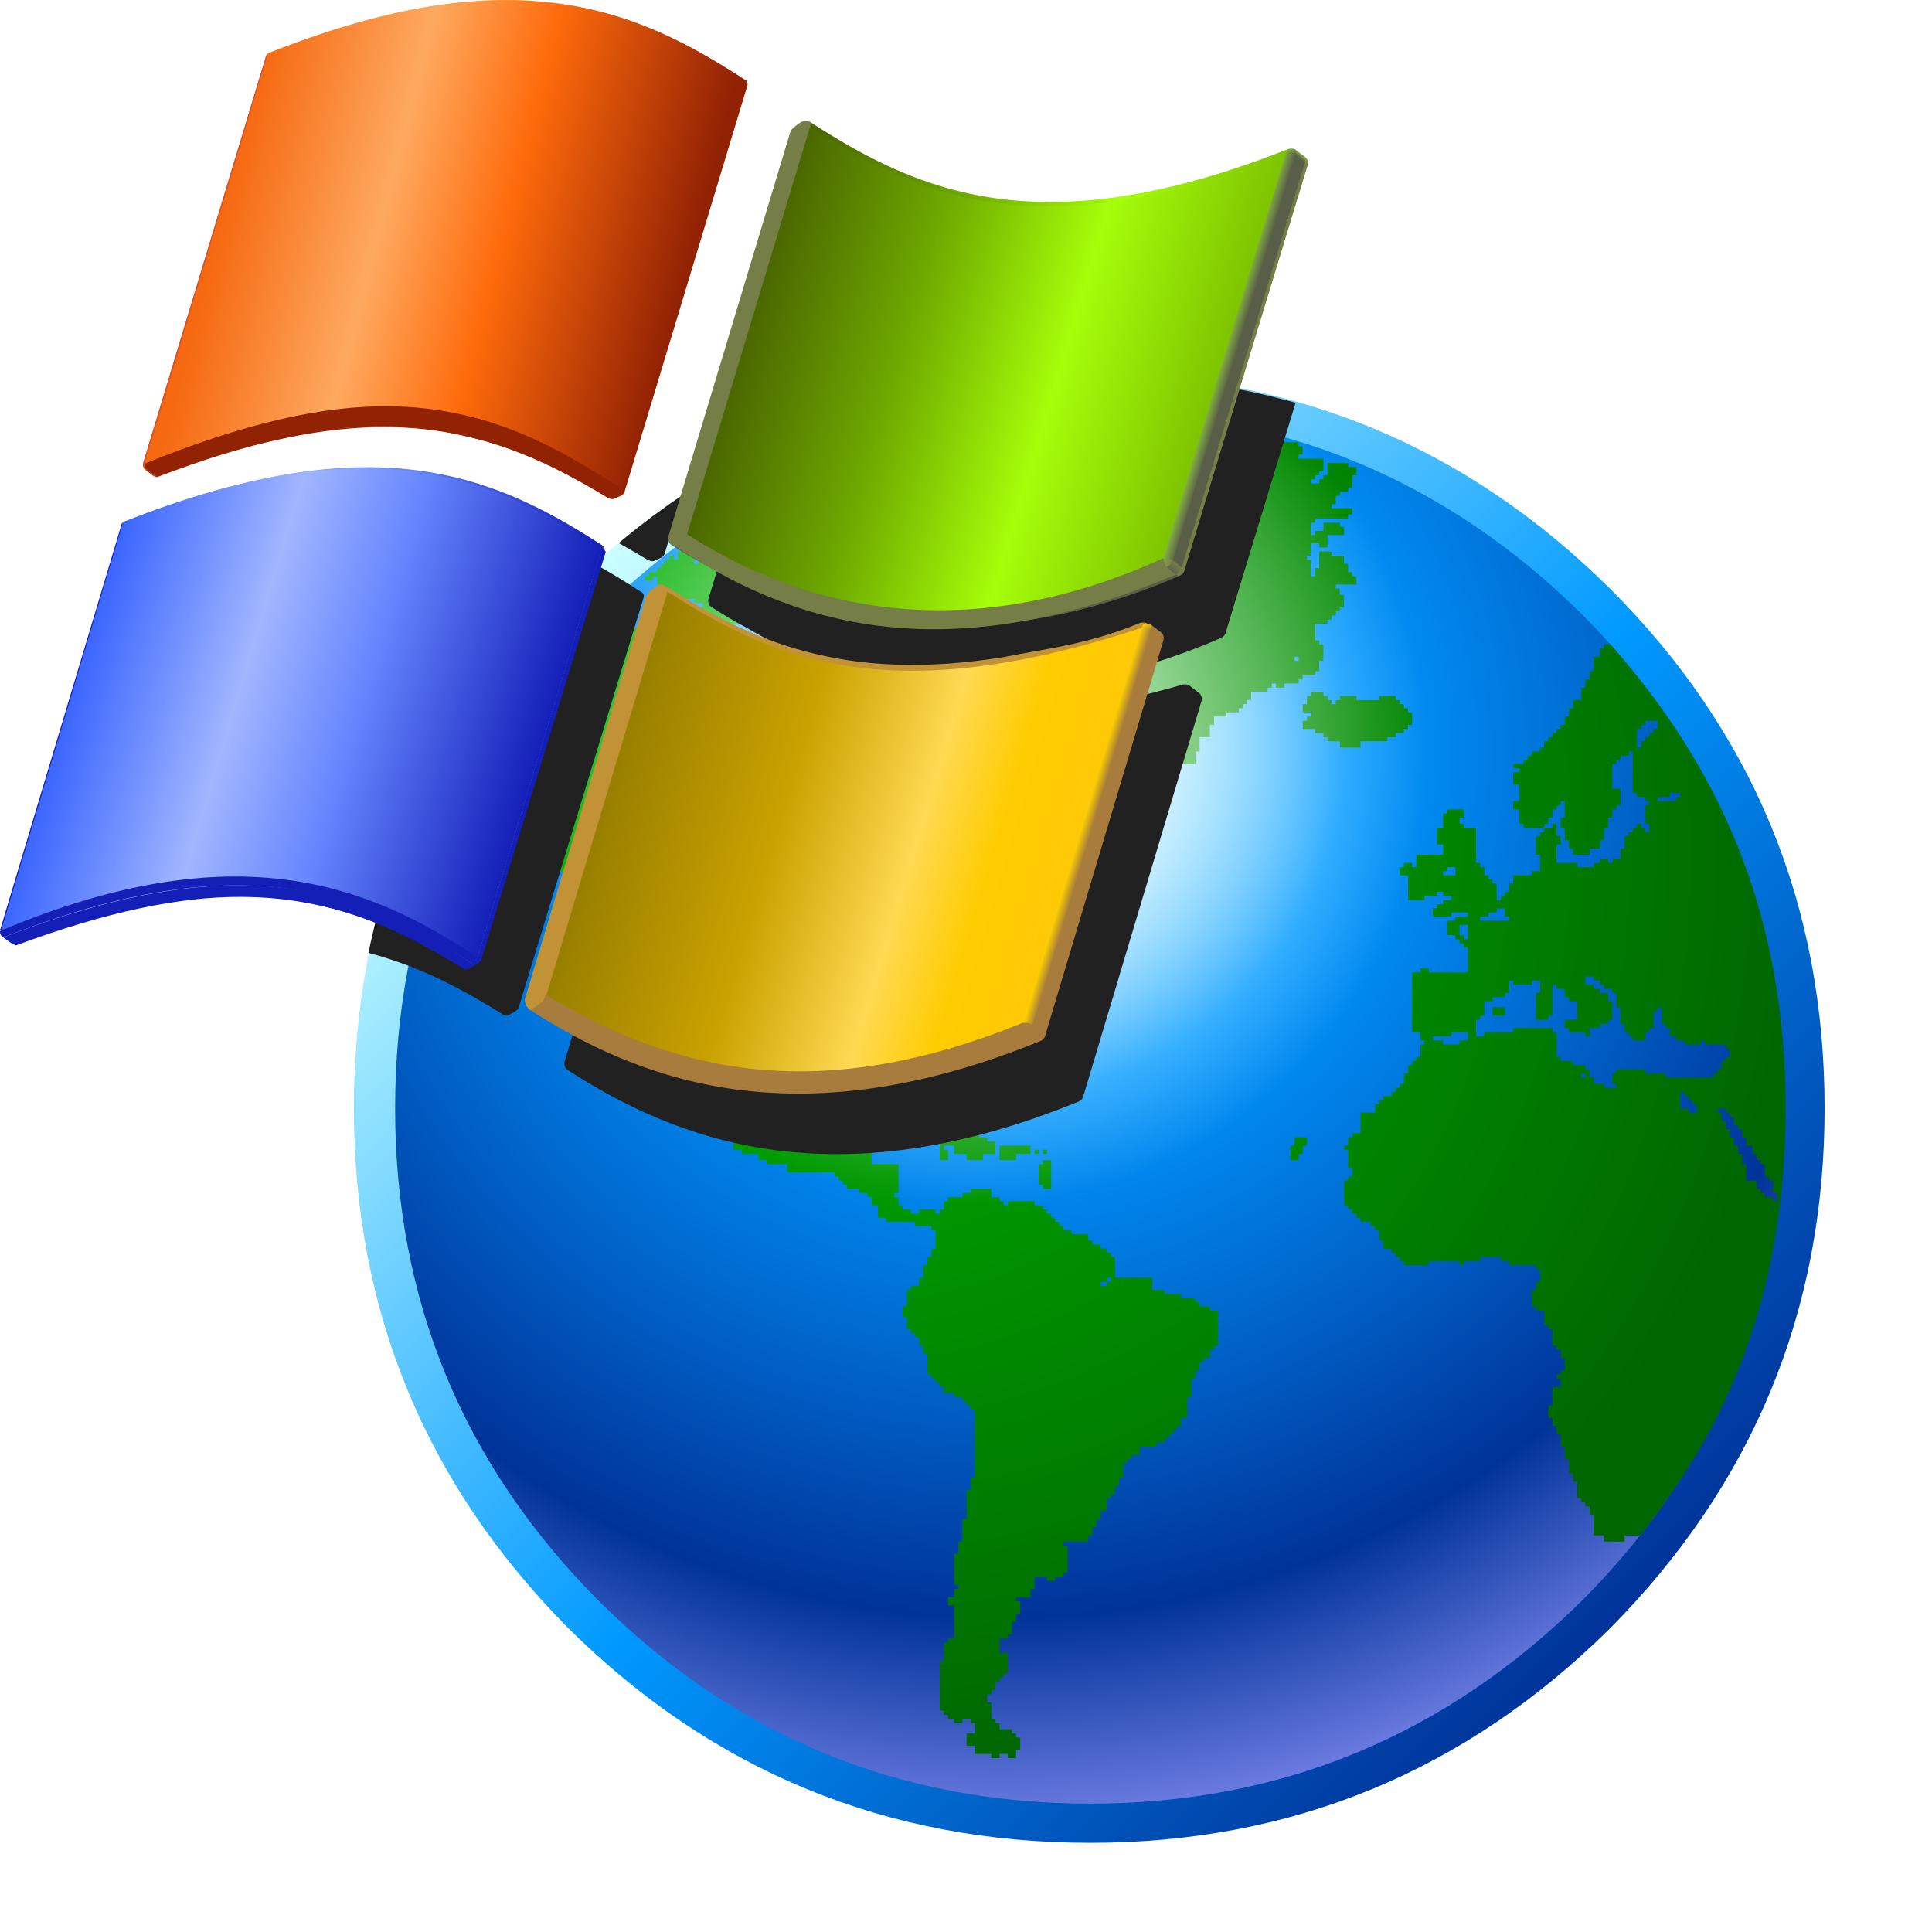 <?xml version="1.0" encoding="UTF-8"?>
<svg width="48" height="48" version="1.1" viewBox="0 0 48 48" xml:space="preserve" xmlns="http://www.w3.org/2000/svg" xmlns:cc="http://creativecommons.org/ns#" xmlns:dc="http://purl.org/dc/elements/1.1/" xmlns:rdf="http://www.w3.org/1999/02/22-rdf-syntax-ns#" xmlns:xlink="http://www.w3.org/1999/xlink"><defs><filter id="filter16938" x="-.069" y="-.082" width="1.138" height="1.165" color-interpolation-filters="sRGB"><feGaussianBlur stdDeviation="4.962"/></filter><clipPath id="clipPath7"><path d="m157.85 52.355c-26.884 0-49.863 9.445-68.936 28.336-18.891 18.891-28.336 41.781-28.336 68.665 0 26.702 9.445 49.592 28.336 68.665 19.073 18.891 42.052 28.336 68.936 28.336 26.702 0 49.582-9.445 68.655-28.336 18.891-19.073 28.347-41.963 28.347-68.665 0-26.884-9.455-49.774-28.347-68.665-19.073-18.891-41.953-28.336-68.655-28.336z" fill="url(#linearGradient7)" fill-rule="evenodd"/></clipPath><linearGradient id="linearGradient7" x1="-819.2" x2="819.2" gradientTransform="matrix(-.084 -.084 -.084 .084 157.84 149.36)" gradientUnits="userSpaceOnUse"><stop stop-color="#039" offset="0"/><stop stop-color="#09f" offset=".471"/><stop stop-color="#cff" offset="1"/></linearGradient><linearGradient id="linearGradient4962-0" x1="159.87" x2="100.46" y1="57.84" y2="40.804" gradientTransform="matrix(1 0 0 .958 13.927 .776)" gradientUnits="userSpaceOnUse"><stop stop-color="#7ec400" offset="0"/><stop stop-color="#a6fe0a" offset=".333"/><stop stop-color="#6eaa00" offset=".667"/><stop stop-color="#4b6700" offset="1"/></linearGradient><linearGradient id="linearGradient4970-2" x1="70.161" x2="10.682" y1="110.96" y2="93.901" gradientTransform="matrix(1 0 0 .958 13.927 .776)" gradientUnits="userSpaceOnUse"><stop stop-color="#141fb8" offset="0"/><stop stop-color="#6585fe" offset=".4"/><stop stop-color="#a1b6ff" offset=".658"/><stop stop-color="#3b66ff" offset="1"/></linearGradient><linearGradient id="linearGradient18448-9" x1="102.03" x2="165.13" y1="85.904" y2="85.904" gradientUnits="userSpaceOnUse" xlink:href="#linearGradient11674"/><linearGradient id="gradient0-1-63" x1="-819.2" x2="819.2" gradientTransform="matrix(-.085 -.085 -.085 .085 184.24 133.99)" gradientUnits="userSpaceOnUse"><stop stop-color="#039" offset="0"/><stop stop-color="#09f" offset=".471"/><stop stop-color="#cff" offset="1"/></linearGradient><radialGradient id="gradient1-6-28" cx="0" cy="0" r="819.2" gradientTransform="matrix(.188 0 0 .188 172.4 86.046)" gradientUnits="userSpaceOnUse"><stop stop-color="#fff" offset="0"/><stop stop-color="#cff" offset=".078"/><stop stop-color="#09f" offset=".298"/><stop stop-color="#06c" offset=".537"/><stop stop-color="#039" offset=".753"/><stop stop-color="#99f" offset="1"/></radialGradient><radialGradient id="gradient2-62-2" cx="-1495.2" cy="5091.2" r="819.2" gradientTransform="matrix(.155 .119 -.105 .137 903.68 -434.13)" gradientUnits="userSpaceOnUse"><stop stop-color="#00bf00" offset="0"/><stop stop-color="#060" offset=".929"/></radialGradient><radialGradient id="radialGradient1624" cx="-154.38" cy="-18.647" r="75.181" fx="-154.72" gradientTransform="matrix(.811 0 0 .808 293.75 101.34)" gradientUnits="userSpaceOnUse"><stop stop-color="#fff" offset="0"/><stop stop-color="#fff" stop-opacity="0" offset="1"/></radialGradient><clipPath id="XMLID_56_-9-6"><path d="m35.432 7.781-0.182-0.052c0.07-0.238 0.234-0.323 0.298-0.35l0.027-8e-3c1e-3 1e-3 -0.06 0.126-0.143 0.41z"/></clipPath><clipPath id="XMLID_70_-70-7"><path d="m88.131 83.682c14.313 9.633 29.822 16.309 62.76 4.969l-15.703 54.578c-28.98 12.742-48.541 5.09-63.201-3.77z"/></clipPath><linearGradient id="linearGradient7243" x1=".187" x2="63.144" y1="129.19" y2="129.19" gradientTransform="matrix(.266 0 0 .254 42.454 -129.01)" gradientUnits="userSpaceOnUse" xlink:href="#XMLID_52_-7"/><linearGradient id="linearGradient18472" x1="93.274" x2="30.159" y1="72.666" y2="75.396" gradientTransform="matrix(.266 0 0 .266 -3.698 4.073)" gradientUnits="userSpaceOnUse" xlink:href="#linearGradient4970-2"/><linearGradient id="linearGradient3574" x1="70.161" x2="10.682" y1="110.96" y2="93.901" gradientTransform="matrix(.266 0 0 .254 0 4.279)" gradientUnits="userSpaceOnUse" xlink:href="#linearGradient4970-2"/><linearGradient id="linearGradient3046-4" x1="16.247" x2="16.247" y1="74.212" y2="74.621" gradientTransform="matrix(.266 0 0 .254 0 4.279)" gradientUnits="userSpaceOnUse"><stop stop-color="#76a5d8" offset="0"/><stop stop-color="#2e499e" offset="1"/></linearGradient><linearGradient id="linearGradient17" x1="159.87" x2="100.46" y1="57.84" y2="40.804" gradientTransform="matrix(1.34,0,0,1.284,22.492,26.082)" gradientUnits="userSpaceOnUse" xlink:href="#linearGradient4962-0"/><linearGradient id="linearGradient18" x1="182.9" x2="122.36" y1="26.357" y2="17.877" gradientTransform="matrix(1.34,0,0,1.34,3.827,25.042)" gradientUnits="userSpaceOnUse" xlink:href="#linearGradient4962-0"/><linearGradient id="linearGradient19" x1="170.77" x2="171.41" y1="20.577" y2="21.652" gradientTransform="matrix(1.34,0,0,1.284,22.492,26.082)" gradientUnits="userSpaceOnUse"><stop stop-color="#83b641" offset="0"/><stop stop-color="#595e48" offset="1"/></linearGradient><linearGradient id="linearGradient20" x1="172.43" x2="172.03" y1="21.409" y2="21.895" gradientTransform="matrix(1.34,0,0,1.284,22.492,26.082)" gradientUnits="userSpaceOnUse"><stop stop-color="#8aa742" offset="0"/><stop stop-color="#595e48" offset="1"/></linearGradient><linearGradient id="linearGradient21" x1="173.04" x2="173.04" y1="21.805" y2="22.834" gradientTransform="matrix(1.34,0,0,1.284,22.492,26.082)" gradientUnits="userSpaceOnUse"><stop stop-color="#8aa742" offset="0"/><stop stop-color="#767e47" offset="1"/></linearGradient><linearGradient id="linearGradient22" x1="155.32" x2="153.91" y1="77.938" y2="77.839" gradientTransform="matrix(1.34,0,0,1.284,22.492,26.082)" gradientUnits="userSpaceOnUse"><stop stop-color="#767e47" offset="0"/><stop stop-color="#8aa742" offset="1"/></linearGradient><linearGradient id="linearGradient23" x1="155.98" x2="155.07" y1="78.063" y2="79.075" gradientTransform="matrix(1.34,0,0,1.284,22.492,26.082)" gradientUnits="userSpaceOnUse"><stop stop-color="#767e47" offset="0"/><stop stop-color="#595e48" offset="1"/></linearGradient><linearGradient id="linearGradient24" x1="163.59" x2="162.09" y1="49.529" y2="49.1" gradientTransform="matrix(1.34,0,0,1.284,22.492,26.082)" gradientUnits="userSpaceOnUse"><stop stop-color="#595e48" offset="0"/><stop stop-color="#83b641" offset="1"/></linearGradient><linearGradient id="linearGradient25" x1="104.45" x2="44.978" y1="38.419" y2="23.168" gradientTransform="matrix(1.34,0,0,1.34,3.827,25.042)" gradientUnits="userSpaceOnUse"><stop stop-color="#922204" offset="0"/><stop stop-color="#fe6a0b" offset=".4"/><stop stop-color="#fea960" offset=".665"/><stop stop-color="#f66911" offset="1"/></linearGradient><linearGradient id="linearGradient26" x1="140.97" x2="81.423" y1="123.62" y2="106.55" gradientUnits="userSpaceOnUse"><stop stop-color="#ffc907" offset="0"/><stop stop-color="#fecc00" offset=".167"/><stop stop-color="#ffd952" offset=".333"/><stop stop-color="#caa200" offset=".625"/><stop stop-color="#987f00" offset="1"/></linearGradient><linearGradient id="linearGradient27" x1="151.23" x2="151.88" y1="88.142" y2="89.226" gradientTransform="matrix(1 0 0 .958 13.927 .776)" gradientUnits="userSpaceOnUse"><stop stop-color="#ffcd02" offset=".006"/><stop stop-color="#a87c3c" offset="1"/></linearGradient><linearGradient id="linearGradient28" x1="144.3" x2="142.9" y1="116.28" y2="115.88" gradientTransform="matrix(1 0 0 .958 13.927 .776)" gradientUnits="userSpaceOnUse"><stop stop-color="#a87c3c" offset="0"/><stop stop-color="#ffd200" offset="1"/></linearGradient></defs><g transform="translate(-12.568)"><g transform="matrix(.186 0 0 .186 5.386 2.618)" fill-rule="evenodd"><path d="m85.882 133.99q0 40.502 28.655 69.433 28.93 28.655 69.708 28.655 40.503 0 69.433-28.655 28.655-28.93 28.655-69.433 0-40.778-28.655-69.433-28.93-28.655-69.433-28.655-40.778 0-69.708 28.655-28.655 28.655-28.655 69.433" fill="url(#gradient0-1-63)"/><path d="m91.392 133.99q0 38.298 27.002 65.575 27.277 27.277 65.851 27.277 38.298 0 65.851-27.277 27.002-27.277 27.002-65.575 0-38.574-27.002-65.851-27.553-27.277-65.851-27.277-38.574 0-65.851 27.277-27.002 27.277-27.002 65.851" fill="url(#gradient1-6-28)"/><path d="m173.78 41.965v0.547h-0.547v0.547h-2.208v0.556h-2.208v0.821h-0.547v2.208h1.104v0.547h4.954v0.556h-2.755v1.104h-0.547v-0.556h-2.208v1.104h0.556v1.651h-0.556v1.104h-1.095v0.547h-0.556v0.556h-0.547v0.547h-0.556v1.377h-0.821v0.556h-0.556v1.095h0.556v0.556h1.377v0.547h2.199v0.556h2.208v-0.556h1.104v-1.651h0.547v-0.547h1.104v-0.556h0.547v-0.547h0.556v-0.83h0.547v-1.104h0.83v-0.547h2.199v-0.547h0.556v1.095h-0.556v1.104h1.66v1.377h0.547v0.556h-0.547v0.547h-2.208v0.547h-0.547v0.556h-3.038v0.547h-0.547v0.556h-0.547v0.547h0.547v0.556h1.104v0.547h1.377v0.547h0.547v0.556h-2.481v1.651h0.556v1.104h3.576v1.377h1.104v-0.83h1.651v-0.547h4.415v0.547h0.821v0.83h0.556v1.651h0.547v0.547h0.547v4.415h-0.547v0.547h-0.547v0.547h2.199v0.556h-0.547v0.547h0.547v0.556h1.66v0.821h0.547v0.556h-0.547v0.547h-1.104v1.104h-0.556v0.547h-0.547v0.556h0.547v2.199h0.556v1.104h0.547v1.104h0.556v1.104h0.547v0.547h0.547v1.377h0.556v0.556h0.547v0.547h2.755v0.547h2.481v-1.651h0.547v-1.925h1.377v-1.651h0.556v-1.104h1.651v-0.556h1.651v-0.547h0.556v-0.556h0.547v-0.547h0.547v-1.104h2.208v-0.547h0.547v-0.556h0.556v0.556h1.104v-0.556h1.925v-0.547h0.547v-0.547h1.66v-0.556h0.547v-1.377h0.556v-2.199h-0.556v-0.556h-0.547v-2.199h1.651v-0.556h0.547v-0.547h0.556v-0.556h0.547v-0.547h0.556v-1.651h-0.556v-0.83h-0.547v-0.547h2.755v-1.104h-0.556v-0.547h-0.547v-1.104h-0.547v-1.104h-1.66v-0.547h-1.651v2.199h-0.547v1.104h-0.556v-2.208h-0.547v-0.547h0.547v-1.651h1.104v0.547h1.104v-1.651h2.208v-1.104h-0.556v-0.547h-2.199v1.095h-1.104v0.556h-0.556v-1.651h0.556v-0.556h4.406v-0.547h0.547v-0.83h-2.755v-0.547h0.556v-1.104h0.547v-0.547h1.104v-0.556h0.547v-1.651h0.556v-1.104h-1.104v-0.547h-2.755v1.651h-0.547v0.547h-0.556v0.556h-1.104v-0.556h0.556v-0.547h0.547v-0.547h0.556v-1.66h-3.312v-0.547h0.547v-1.104h-0.547v-0.547h-2.481v-0.556h-2.199v-0.821h-2.208v-0.556h-6.34v0.556h-1.095v0.821h-1.934v0.556h-0.547v0.547h-1.651v0.556h-0.556v0.547h-2.755v0.547h-2.755v0.556h-3.029v0.547h-1.651v-0.547h1.095v-0.556h1.104v-0.547h-0.547v-0.547h-0.556v-2.481h-0.547v-0.556h-0.547v-0.547h-0.556v-0.547h-3.859v0.547h-1.651v-0.547zm-12.954 2.472v1.104h-0.547v1.651h-0.547v-0.547h-1.104v-1.104h-2.208v0.556h-1.925v0.547h1.377v0.547h0.547v0.556h1.104v0.547h1.651v-0.547h0.556v1.104h0.547v0.547h-0.547v0.547h1.095v1.104h-0.547v0.556h0.547v1.651h3.859v-1.104h0.556v-0.547h0.821v-1.104h0.556v-1.651h-1.377v-2.208h-0.556v-0.547h-0.547v-0.556h-1.651v-1.104zm-7.982 2.208v0.547h0.547v-0.547zm-3.859 1.651v0.556h-1.651v0.547h-1.104v1.104h2.199v2.199h1.66v0.556h0.547v-0.556h0.547v0.556h0.556v4.68h-1.104v1.104h-0.547v0.556h-0.556v1.095h0.556v3.859h1.651v-1.651h0.547v-0.547h1.104v-0.556h0.547v-0.547h0.556v-1.651h0.547v-0.556h4.133v-0.547h1.104v0.547h1.651v2.208h5.793v-1.651h-0.556v-1.104h-3.585v-3.859h-1.095v-0.83h-2.208v-0.547h-2.208v0.547h-2.199v-0.547h-0.83v-0.556h-1.104v-1.095h-0.547v-1.104h-2.208v-0.556h-0.547v-0.547h-1.104v-1.104zm-5.236 2.208v0.547h-1.104v0.556h-1.104v0.547h-1.104v0.547h0.556v0.556h1.104v0.547h0.547v1.377h0.556v0.556h1.925v0.547h3.302v-0.547h1.104v-2.481h-3.859v1.377h-0.547v-3.029h0.547v-1.104zm-7.161 4.133v0.547h-1.104v0.556h-0.556v0.547h-1.377v0.547h-0.547v0.556h-1.104v0.547h1.104v1.104h3.029v-0.547h2.208v-0.556h1.104v-1.104h0.547v-1.095h-0.547v-0.556h-1.66v-0.547zm5.51 2.755v0.547h-0.556v2.208h-1.651v1.651h0.547v0.556h0.556v0.547h0.547v1.104h1.104v0.547h3.029v-0.547h0.556v1.377h-0.556v0.547h-0.547v1.104h-1.377v1.104h-1.104v-1.651h-1.651v-0.556h-1.651v-1.377h-0.556v-3.302h-0.547v-0.556h-1.651v0.556h-0.556v-0.556h-2.481v-0.547h-1.651v1.104h-0.547v-1.651h-1.104v-0.556h-0.547v0.556h-0.556v1.095h-0.547v-0.547h-0.556v0.547h-0.547v0.556h-0.547v0.547h-0.556v0.556h-1.104v0.547h-0.547v0.547h1.104v-0.547h0.547v1.104h0.556v1.925h1.095v0.556h2.208v-0.556h1.104v0.556h1.104v0.547h-4.415v1.651h0.556v0.556h1.651v0.547h0.547v0.547h2.755v-0.547h3.038v-0.547h1.651v0.547h2.755v-0.547h0.547v-1.104h0.556v1.651h1.104v0.547h1.095v-0.547h1.377v0.547h0.556v1.104h0.547v0.556h0.556v1.095h-0.556v0.556h-1.651v-0.556h0.547v-1.095h-3.576v1.651h-2.208v0.547h-0.547v-0.547h-0.556v-0.556h-0.547v-0.547h-1.651v-1.104h-0.556v-0.547h-0.547v0.547h-2.481v0.556h-0.547v1.651h0.547v0.547h-0.547v0.556h-0.556v-1.104h-0.547v-0.556h-1.104v0.556h-2.755v-0.556h0.547v-1.651h-0.547v-0.547h-0.547v-0.556h-1.104v1.104h-0.556v-0.547h-0.547v-0.556h-0.83v-0.547h-1.095v-0.547h-1.104v-0.556l-3.85-0.009c-0.873 0.813-4.043 4.057-8.53 9.925-3.074 4.021-5.861 8.429-7.079 11.002l0.721 0.028v1.095h0.547v0.556h0.556v0.547h2.481v0.556h1.651v0.547h0.547v0.547h0.556v1.104h1.095v1.934h0.556v0.547h1.104v0.547h-0.556v1.66h0.556v1.925h0.547v0.547h0.547v0.556h0.556v1.104h0.821v0.547h1.104v0.547h0.556v0.556h1.104v0.547h0.547v0.556h0.547v4.133h-0.547v2.755h-0.547v5.51h0.547v1.104h0.547v1.377h0.556v0.547h0.547v1.104h1.104v1.104h0.547v0.547h0.556v0.547h1.651v0.556h0.547v1.651h0.83v0.547h0.547v1.104h0.556v0.556h0.547v1.377h0.556v1.104h1.095v0.547h0.556v0.547h0.547v1.104h0.556v0.556h0.547v1.095h1.104v0.556h1.651v-1.104h-0.547v-0.547h-0.556v-1.104h-0.547v-0.556h-0.556v-1.095h1.104v1.095h0.556v0.556h1.095v1.104h1.377v0.547h0.556v0.547h0.547v2.208h0.556v1.651h1.095v0.556h2.208v0.821h1.104v0.556h2.755v1.095h6.34v0.556h0.547v0.547h0.547v0.556h0.556v0.547h1.651v0.547h1.104v0.556h0.547v1.104h0.83v1.651h1.104v0.547h3.85v0.556h2.208v0.547h0.547v2.481h-0.547v1.104h-0.547v1.095h-0.556v1.66h-0.547v1.104h-1.104v0.547h-0.547v2.208h-0.556v1.377h0.556v1.651h0.547v0.547h0.547v0.556h0.556v1.095h0.547v1.104h0.556v2.755h0.547v0.556h0.547v0.547h0.556v0.547h0.547v0.83h1.377v0.547h1.104v0.556h0.556v0.547h0.547v0.556h0.547v9.086h-0.547v1.66h-0.547v3.85h-0.556v3.038h-0.547v1.651h-0.556v4.133h0.556v0.547h-0.556v1.104h-0.821v1.104h0.821v4.406h-0.821v0.556h-0.556v2.472h-0.547v6.614h0.547v0.556h0.556v0.547h0.821v0.547h1.104v-0.547h1.104v0.547h0.547v1.377h-1.095v1.66h1.095v1.095h2.208v0.556h1.104v-0.556h1.104v0.556h1.095v-1.104h0.556v-1.651h-0.556v-0.556h-0.547v-0.547h-1.651v-0.83h-0.556v-0.547h-0.547v-2.208h-0.547v-1.095h0.547v-0.556h0.547v-1.104h0.556v-0.547h0.547v-0.547h0.556v-2.755h-1.104v-1.934h1.104v-0.547h0.547v-1.66h0.547v-1.095h0.556v-1.66h-0.556v-0.547h1.934v-1.104h0.547v-1.651h1.651v0.547h1.104v-0.547h1.104v-0.547h0.547v-3.585h-0.547v-0.547h3.302v-0.83h0.556v-1.104h0.547v-1.104h0.556v-1.095h0.821v-1.66h0.556v-0.547h0.547v-1.104h0.547v-1.104h0.556v-1.925h0.547v-0.547h0.556v-0.556h1.104v-1.104h2.199v-0.547h1.104v-0.556h0.547v-0.547h0.556v-0.547h0.547v-0.556h0.556v-1.104h0.821v-2.755h0.556v-2.472h0.547v-1.104h0.547v-1.104h0.556v-0.547h0.821v-1.104h0.556v-0.556h0.547v-4.68h-1.104v-0.547h-1.377v-0.556h-0.547v-0.547h-1.925v-0.556h-2.208v-0.547h-1.651v-1.651h-4.963v-2.755h-0.547v-0.556h-0.556v-0.547h-0.821v-0.556h-1.104v-0.547h-0.556v-0.83h-2.199v-0.547h-1.104v-0.547h-0.547v-0.556h-0.556v-0.547h-0.547v-0.556h-0.556v-0.547h-0.547v-0.547h-1.104v-0.556h-3.576v0.556h-0.556v-0.556h-0.547v-0.547h-1.104v-1.104h-2.755v0.547h-1.104v0.556h-1.925v0.547h-0.556v1.104h-0.547v0.547h-0.556v-0.547h-2.199v0.547h-1.104v-0.547h-1.104v-0.547h-0.547v-1.104h-0.556v-0.556h0.556v-3.85h-3.585v-3.585h0.83v-1.651h-3.029v0.547h-1.66v1.104h-0.547v0.547h-1.104v0.556h-1.651v-0.556h-1.651v-0.547h-0.556v-1.651h-0.547v-1.104h-0.83v-1.651h-0.547v-2.208h0.547v-0.547h0.83v-0.83h1.104v-0.547h4.954v-0.556h5.237v0.556h0.556v1.925h0.547v1.104h0.547v0.547h0.556v0.556h0.547v0.547h1.651v-0.547h0.556v-1.651h-0.556v-1.104h-0.547v-1.377h-0.547v-2.208h0.547v-1.104h1.104v-0.547h0.547v-0.556h0.556v-1.095h1.095v-0.556h0.556v-0.547h0.547v-1.104h-0.547v-0.547h1.104v-1.377h1.377v-3.312h3.859v-0.547h0.547v-0.556h-0.547v-0.547h-0.556v-0.547h0.556v-0.556h0.547v-0.547h1.104v0.547h2.199v-0.547h1.104v-0.556h1.377v-1.095h-0.547v-0.556h-0.83v-0.547h-1.104v-0.83h-0.547v-1.651h0.547v-2.208h-1.651v0.556h-0.547v-0.556h0.547v-0.547h4.133v-0.556h1.651v0.556h1.104v-0.556h0.556v-0.547h0.547v-0.547h0.547v-0.556h1.104v-0.547h0.556v-2.208h-0.556v-1.377h-0.547v-0.547h-0.556v-0.556h-2.199v-0.547h-0.556v-1.925h-0.547v-0.556h-0.547v-1.104h-0.556v-1.651h-0.547v-1.104h-0.83v-1.095h-0.547v-1.104h-1.104v0.547h-0.547v1.651h-1.104v0.556h-1.651v-0.556h-0.556v-3.85h-1.104v-0.556h-0.547v-0.547h-0.547v-0.83h-3.585v-0.547h-0.556v-0.556h1.66v-2.199h-1.104v0.547h-0.556v0.556h-1.095v-0.556h-0.556v-0.547h-0.547v-1.104h-1.104v-0.556h-0.547v-0.547h-1.104v-1.104h-0.556v0.556h-0.547v0.547h-1.104v1.104h-0.547v1.651h1.104v1.104h1.651v-0.547h0.547v-0.556h1.104v0.556h1.104v3.029h-0.556v2.199h0.556v1.66h-0.556v3.302h0.556v2.208h0.547v0.821h-0.547v0.556h-0.556v0.547h-0.547v0.547h-0.547v4.133h0.547v1.104h-0.547v0.556h-0.556v-0.556h-0.547v-1.104h-0.556v-0.547h-0.547v-1.925h-0.547v-1.66h-0.556v-0.547h-5.237v-0.547h-0.547v-0.556h-0.547v-1.925h-0.556v-1.104h-1.104v-0.547h-0.547v-1.104h-0.547v0.547h-0.556v-0.547h-0.547v-0.556h-0.556v-1.095h0.556v-1.66h0.547v-0.547h0.556v-0.547h0.547v-0.556h0.547v-1.377h1.104v-0.547h2.755v-2.755h0.556v-1.104h0.547v-0.556h0.547v-1.651h-1.095v-0.547h1.651v0.547h1.377v-0.547h2.199v-1.104h0.556v-0.547h0.547v-3.038h-1.104v-0.547h0.556v-0.547h0.547v-1.66h-1.104v-1.651h-3.029v1.651h0.83v0.556h-0.83v0.547h-0.547v1.651h-0.556v-0.547h-0.547v-2.208h-1.104v0.556h-0.547v-0.556h-1.651v-2.755h-0.556v-2.199h-0.547v-2.481h-2.755v-4.963h-0.556v-0.547zm16.53 25.899v1.104h2.199v-1.104zm2.199-20.389v1.651h-0.547v1.934h-0.547v1.095h0.547v0.556h0.547v1.104h0.556v1.651h1.104v0.547h1.095v2.208h1.104v0.547h0.556v-0.547h0.821v-2.208h1.104v0.556h1.651v0.547h0.556v0.547h0.547v0.556h0.556v3.029h-0.556v1.651h-0.547v0.556h-0.556v-0.556h-1.095v1.104h-0.556v1.104h0.556v0.547h2.755v0.556h1.095v1.104h0.556v0.547h1.104v0.547h0.547v0.556h1.651v-1.104h0.83v0.547h1.104v-2.199h-0.556v-1.104h-0.547v-0.556h0.547v-0.547h1.651v-0.547h1.104v-1.104h-0.547v-1.651h-1.651v-1.377h-0.556v-0.556h-1.377v-0.547h-1.104v-0.556h1.104v-2.755h-1.104v-1.095h-0.547v-0.556h-1.104v-1.104h-1.651v-1.095h-0.547v-0.556h-3.312v-0.547h-1.104v-0.83h0.556v-0.547h-0.556v-1.104zm92.879 9.086-0.848 0.009v0.547h-0.547v1.104h-0.83v1.925h-0.547v1.104h-0.556v1.104h-0.547v1.651h-1.104v1.104h-0.547v1.104h-0.556v1.104h-0.547v0.547h-0.556v0.547h-0.547v0.556h-0.547v0.547h-0.556v0.83h-0.547v0.547h-1.104v0.556h-0.547v0.547h-0.556v0.547h-1.377v0.556h0.83v0.547h-0.83v1.651h0.83v2.208h-0.83v1.104h0.83v1.925h0.547v0.556h2.755v-0.556h0.556v-0.821h0.547v-1.104h0.547v-0.556h0.556v-0.547h0.547v2.208h-0.547v1.377h0.547v1.651h0.556v1.104h0.547v0.821h2.208v-0.821h1.377v-1.104h0.547v-1.651h0.547v-1.377h0.556v-1.104h0.547v-0.556h0.556v-2.199h-1.104v-3.312h0.547v-0.547h0.556v-0.547h1.095v-0.556h0.556v5.51h0.547v0.556h1.104v0.547h0.547v0.547h-0.547v2.481h0.547v1.104h-0.547v-0.547h-0.547v-0.556h-0.556v0.556h-0.547v0.547h-0.556v0.547h-0.547v1.66h-0.547v1.377h-1.104v0.547h-0.556v-0.547h-1.095v0.547h-0.83v0.547h-2.208v-0.547h-2.755v-2.481h0.556v-1.104h-0.556v-1.651h-0.547v0.556h-1.104v0.547h-0.547v0.547h-0.556v2.481h0.556v2.208h-1.104v0.547h-2.481v1.104h-0.547v1.104h-0.556v0.547h-0.547v0.556h-0.556v-2.208h-0.547v-0.547h-0.547v-0.556h-0.556v-1.104h-0.547v-0.547h-0.556v-4.68h-1.651v-0.556h-0.547v-0.821h0.547v-1.104h-2.199v0.547h-0.556v1.934h-0.821v2.199h0.821v1.377h-3.576v1.651h-0.556v-0.547h-1.104v0.547h-0.547v1.104h1.104v3.312h2.199v-0.556h1.66v-0.547h0.821v0.547h1.104v0.556h-1.104v0.547h-0.821v0.556h-0.556v1.095h2.481v-0.547h2.208v0.547h-1.66v0.556h-1.095v1.925h1.095v0.556h0.556v0.547h0.547v0.547h0.556v3.312h-5.236v-0.556h-1.104v0.556h-1.104v7.992h1.104v1.095h0.547v0.556h-0.547v1.651h-0.547v0.547h-0.556v0.556h-0.547v1.104h-0.556v1.377h-0.547v0.547h-0.547v0.556h-0.556v0.547h-1.104v0.547h-0.547v0.556h-0.547v1.104h-1.934v2.755h-1.104v0.547h-0.547v1.104h-0.547v0.547h0.547v2.481h0.547v1.104h-0.547v0.547h-0.547v3.312h0.547v0.547h0.547v0.547h0.556v0.556h0.547v0.547h1.377v0.556h0.556v0.547h0.547v1.377h0.547v1.104h1.104v0.547h0.556v0.556h0.547v0.547h0.547v0.547h3.312v-0.547h4.133v0.547h0.547v-0.547h2.208v-0.547h2.755v0.547h1.104v0.547h3.576v0.556h0.556v1.651h-0.556v1.104h-0.547v2.208h0.547v0.547h1.104v1.925h0.556v0.556h0.547v2.199h0.547v0.556h0.556v1.104h0.547v1.651h-0.547v0.547h-0.556v0.556h0.556v1.095h-1.104v2.481h-0.547v1.651h0.547v1.104h0.547v1.104h0.556v1.651h0.547v1.66h0.556v1.925h0.547v1.104h0.547v2.199h0.556v0.556h0.547v0.547h0.556v1.104h0.547v2.755h1.377v0.83h2.755v-0.83l2.107 0.018c5.989-8.075 19.395-24.803 19.395-57.181 0-32.379-14.029-51.047-23.409-61.87zm-89.567 0.009h0.547v1.095h-0.547zm47.393 1.651h0.547v0.547h-0.547zm-37.203 4.133h0.556v1.104h-0.556zm39.401 0.547v0.556h-0.547v1.095h-0.556v1.104h1.104v0.556h-0.547v0.547h-0.556v1.104h1.66v0.547h1.104v0.556h0.547v0.547h1.651v0.83h2.755v-0.83h3.585v-0.547h1.104v-0.556h1.095v-0.547h0.556v-0.547h0.547v-1.66h-0.547v-0.547h-0.556v-0.556h-0.547v-0.547h-0.547v-0.547h-2.208v0.547h-3.029v-0.547h-2.208v0.547h-0.547v0.547h-0.556v-0.547h-0.547v-0.547h-0.547v-0.556zm44.638 3.859h1.651v1.104h-0.547v0.547h-0.556v0.556h-0.547v0.547h-0.547v0.83h-0.556v-2.481h0.556v-0.547h0.547zm3.302 9.643h1.377v0.556h-0.547v0.547h-2.481v-0.547h1.651zm-29.749 9.916h1.095v1.104h-1.651v-0.547h0.556zm-60.894 4.415h0.547v0.547h-0.547zm-1.104 0.547h0.556v0.556h-0.556zm-18.738 0.556h1.66v0.547h0.547v0.547h1.104v0.556h-1.651v-0.556h-0.556v0.556h-2.199v-0.556h0.547v-0.547h0.547zm87.341 0h1.104v1.095h0.556v0.556h-3.859v-0.556h1.104v-0.547h1.095zm-4.954 2.199h1.104v1.934h-0.556v-0.556h-0.547zm-77.151 0.83h2.208v0.547h0.547v0.556h-0.547v-0.556h-0.556v1.651h-0.547v-1.651h-1.104zm3.312 0.547h0.547v0.556h-0.547zm-5.793 1.104h0.556v1.104h-0.556v1.651h-1.095v-0.547h0.547v-1.66h0.547zm7.444 0h1.104v0.547h-0.556v1.104h-0.547v0.556h-0.556v0.547h-2.199v-0.547h0.547v-0.556h2.208zm2.199 0h0.556v0.547h-0.556zm86.794 4.406h1.104v0.556h0.83v0.547h0.547v0.547h1.104v0.556h0.547v1.925h0.556v2.208h0.547v1.104h0.547v0.547h0.556v0.547h1.651v-1.095h0.547v-0.556h0.556v-2.199h0.547v-0.556h0.556v2.208h0.547v0.547h0.547v1.104h0.83v0.547h1.104v0.556h2.208v-0.556h0.547v0.556h2.755v0.547h0.547v1.104h-0.547v0.547h-0.547v1.104h-0.556v0.556h-0.547v0.547h-6.34v-0.547h-2.755v-0.556h-3.859v0.556h-0.547v1.377h0.547v0.547h-1.651v-0.547h-1.377v-0.83h-0.547v-1.104h-0.556v-0.547h-1.651v-0.556h-1.651v-0.547h-0.556v-3.302h-0.547v-0.556h-5.236v0.556h-3.859v0.547h-1.104v-2.208h0.556v-0.547h0.547v-1.925h1.104v-0.556h1.651v-0.547h0.556v-1.651h0.547v0.547h2.481v-0.547h1.104v1.651h-0.556v3.576h1.66v-0.547h0.547v-4.133h0.547v0.547h1.104v1.104h0.556v0.556h1.095v2.472h-1.651v1.104h0.556v0.556h2.199v0.547h0.556v-1.104h1.377v-0.547h1.095v-0.556h0.556v-2.472h-0.556v-1.104h-1.095v-0.556h-0.83v-0.547h-1.104zm-12.398 4.133v1.104h1.651v-1.104zm-5.51 3.312h2.208v1.095h-1.104v0.556h-2.208v-0.556h-1.377v-0.547h2.481zm-104.43 4.954h0.556v0.556h-0.556zm121.79 0.556h0.547v0.547h-0.547zm-87.341 1.925v0.556h2.199v-0.556zm2.755 0v2.208h0.821v-0.556h0.556v-1.651zm97.805 0.556h0.556v0.547h0.547v0.547h0.556v0.556h0.547v1.104h-1.104v-0.556h-1.104zm-98.909 2.199v1.104h0.547v1.104h1.377v-2.208zm0.547 2.208h-1.104v-0.556h-1.651v-0.547h-1.651v-0.547h-2.208v0.547h-1.095v1.651h1.651v-0.547h0.547v0.547h1.651v0.556h0.556v0.547h1.104v0.547h1.651v2.481h1.104v-1.377h-0.556v-0.547h1.377v1.104h1.66v0.821h2.199v-0.821h1.651v-1.66h-1.095v-0.547h-1.104v-1.104h-2.208v0.556h-1.104v-0.556h-1.377zm1.934-2.208v1.104h2.199v-1.104zm101.39 0h1.104v0.556h0.547v0.547h0.556v1.104h0.547v0.547h0.556v1.104h0.547v1.104h0.83v1.104h0.547v0.821h0.547v0.556h0.556v1.651h0.547v0.547h0.556v1.651h0.547v1.104h-0.547v-0.547h-1.104v-0.556h-0.556v-0.547h-0.547v-1.104h-1.377v-2.199h-0.547v-1.377h-0.556v-1.104h-0.547v-1.104h-0.556v-1.104h-0.547v-1.104h-0.547v-1.095h-0.556zm-56.479 3.859v1.104h-0.556v1.925h1.104v-0.821h0.547v-1.104h0.556v-1.104zm-39.401 1.104v1.925h2.199v-0.821h1.934v-1.104zm4.68 0.547v0.556h0.556v-0.556zm1.104 0v0.556h0.547v-0.556zm0 1.377v0.556h-0.547v2.755h0.547v0.547h1.104v-3.859zm8.539 15.709h0.556v0.547h-0.556v0.556h-0.821v-0.556h0.821z" fill="url(#gradient2-62-2)"/><path d="m91.392 133.99q0 38.298 27.002 65.575 27.277 27.277 65.851 27.277 38.298 0 65.851-27.277 27.002-27.277 27.002-65.575 0-38.574-27.002-65.851-27.553-27.277-65.851-27.277-38.574 0-65.851 27.277-27.002 27.277-27.002 65.851" fill="url(#radialGradient1624)"/></g><path transform="matrix(.188 0 0 .188 9.955 -.521)" d="m85.318 10.808c-8.38 0.126-18.351 2.155-30.741 7.058h-0.323v0.354l-16.292 53.966c-0.08 0.276 0.075 0.727 0.229 0.843 0.013 8e-3 0.019 0.004 0.031 0.01l0.042 0.031 1.062 0.802c0.041 0.017 0.092 0.06 0.125 0.073 0.249 0.106 0.263 0.076 0.364 0.062 0.132-0.023 0.479-0.167 0.479-0.167 14.893-5.661 25.94-7.217 35.426-6.1 1.117 0.131 2.211 0.297 3.279 0.5 0.08 0.016 0.16 0.036 0.239 0.052 0.304 0.059 0.606 0.123 0.906 0.187 0.647 0.144 1.285 0.295 1.915 0.458 0.013 3e-3 0.029 0.007 0.042 0.01 0.515 0.133 1.01 0.273 1.51 0.416 5.83 1.726 10.99 4.429 15.886 7.402 0.044 0.029 0.065 0.029 0.115 0.052 0.021 0.011 0.05 0.008 0.083 0.021 0.082 0.038 0.328 0.149 0.562 0.083l1.01-0.437h0.021v-0.01h0.01c0.139-0.101 0.357-0.243 0.427-0.5l16.281-53.841c0.058-0.256-0.028-0.518-0.229-0.656-8.945-5.805-18.487-10.881-32.459-10.67zm40.339 16.021c-0.179 0.01-0.362 0.086-0.593 0.219v-0.01s-0.024 0.009-0.073 0.042c-0.263 0.175-1.058 0.724-1.228 1.093l-0.031 0.021-16.177 53.623v0.01c-0.267 0.748 0.311 1.137 0.448 1.218 1.418 0.915 2.935 1.814 4.539 2.675 10.835 6.348 24.548 10.733 43.067 7.173 6.229-0.984 12.797-2.837 19.654-5.819 0.096-0.048 0.388-0.211 0.552-0.5l16.396-53.904v-0.021c0.122-0.592-0.265-0.942-0.271-0.947l-1.312-0.999c-0.113-0.104-0.364-0.243-0.895-0.167-32.957 13.05-49.144 5.663-63.429-3.539l-0.01-0.01c-0.011-5e-3 -0.02-0.006-0.031-0.01h-0.01c-0.224-0.098-0.41-0.156-0.593-0.146zm-57.329 43.858c-0.199 0.015-0.426-5e-3 -0.625 0.01-0.519-7e-3 -0.989 0.023-1.52 0.031-7.7 0.115-16.786 2.003-27.806 6.1-0.987 0.348-1.969 0.695-2.915 1.062-0.064 0.026-0.261 0.102-0.333 0.323h-0.01l-15.98 53.727c-0.078 0.266 0.055 0.544 0.25 0.718l0.021 0.021 1.072 0.781 0.01 0.01h0.01c0.267 0.184 0.483 0.187 0.593 0.177 2e-3 9.7e-4 0.031 0.021 0.031 0.021 0.02-7e-3 0.032-0.013 0.052-0.021 8.9e-4 -1.8e-4 0.021 0 0.021 0l-0.01-0.01c12.027-4.46 21.625-6.499 29.763-6.454 7.487 0.044 13.689 1.749 19.363 4.216 0.688 0.304 1.379 0.609 2.051 0.937 6e-3 3e-3 0.015 7e-3 0.021 0.01 0.013 6e-3 0.019 0.015 0.031 0.021 0.919 0.449 1.822 0.918 2.717 1.405 1.797 0.978 3.533 2.002 5.278 3.092l-0.01 0.01s0.028 9e-3 0.031 0.01c0.01 7e-3 0.021 0.014 0.031 0.021l0.01-0.01c0.08 0.045 0.307 0.165 0.573 0.052l0.968-0.541 0.01-0.021h0.01c0.136-0.1 0.346-0.24 0.416-0.489v-0.01l16.511-54.174c0.058-0.258-0.025-0.527-0.229-0.666l-0.021-0.01-0.01 0.01c-8.491-5.509-17.49-10.197-30.377-10.358zm-33.177 7.527c0.04-1e-3 0.085 1e-3 0.125 0l-0.021 0.031zm71.372 10.025c-0.177 0.011-0.363 0.097-0.604 0.239-0.016 6e-3 -0.036 0.012-0.062 0.031-0.267 0.178-1.086 0.745-1.228 1.093l-0.021 0.021-16.084 53.362c-0.24 0.656 0.225 1.071 0.448 1.228 14.313 9.229 35.093 17.384 67.489 4.122 0.096-0.048 0.381-0.215 0.541-0.5l15.699-52.478c-2e-3 -4e-3 -8e-3 -0.016-0.01-0.021 0.118-0.587-0.266-0.933-0.271-0.937l-1.301-0.999c-0.113-0.104-0.373-0.245-0.906-0.167-0.028 9e-3 -0.056 0.022-0.083 0.031-2.867 0.88-15.913 4.05-18.239 4.528-21.059 3.392-33.385-2.071-44.743-9.39v-0.01c-0.248-0.114-0.435-0.168-0.625-0.156z" clip-path="url(#clipPath7)" fill="#212121" filter="url(#filter16938)" stroke-width=".979"/><g transform="matrix(.707 0 0 .707 12.568 -3.405)"><g transform="matrix(.198 0 0 .198 -4.456 -.358)" stroke-width="1.312"><path d="m165.46 48.156c0.262-0.036-0.534 0.119-0.89 0.335-0.352 0.235-1.427 0.462-1.654 0.956l-0.037 0.026-21.617 71.723c-0.368 1.012 0.413 1.539 0.594 1.646 1.903 1.227 3.899 2.419 6.051 3.575 14.521 8.506 32.826 14.372 57.644 9.599 8.345-1.319 17.104-3.785 26.292-7.78 0.129-0.064 0.513-0.286 0.733-0.673l21.96-72.115 3e-3 0.003c9e-4 -0.004-8.7e-4 -0.007 0-0.01l5e-3 -0.016c-6.3e-4 -0.002-1e-3 -0.004-3e-3 -0.005 0.164-0.799-0.364-1.266-0.364-1.267l-1.748-0.828c-0.151-0.14-0.498-0.32-1.209-0.217-44.167 17.488-65.757 7.608-84.902-4.725-1e-3 -0.004-1e-3 -9e-3 -3e-3 -0.013-0.018-0.008-0.032-0.01-0.05-0.018-5e-3 -0.003-0.011-0.007-0.016-0.01 6.7e-4 0.002-6.7e-4 0.004 0 0.005-0.299-0.131-1.034-0.158-0.791-0.191z" fill="#767e47"/><path d="m250.95 53.105c-44.221 17.509-65.662 7.59-84.825-4.761l-22.042 72.495c19.145 12.421 42.583 22.726 85.009 4.537z" fill="url(#linearGradient17)"/><path d="m250.87 53.23c-44.221 17.511-65.525 7.744-84.685-4.607 0.044-0.162 0.157-0.579 0.028-0.879 19.161 12.353 40.857 22.295 85.075 4.786-0.293 0.258-0.293 0.446-0.418 0.7z" fill="url(#linearGradient18)"/></g><g transform="matrix(.198 0 0 .198 -4.456 -.358)" fill="#767e47"><polygon transform="matrix(1.34,0,0,1.284,22.492,26.082)" points="104.72 18.161 105.9 17.319 89.786 73.298 88.544 74.281 88.545 74.152" fill-rule="evenodd"/><g stroke-width="1.312"><path d="m144.45 120.96c-0.673-0.361-1.158-1.087-1.756-0.862l21.651-71.754c0.332-0.142 1.17-0.417 1.961 0.18z"/><path d="m164.62 47.844-0.216 0.619-1.586 0.987c0.134-0.49 1.337-1.308 1.709-1.556 0.07-0.046 0.092-0.05 0.092-0.05z" fill-rule="evenodd"/><path d="m166.28 48.541c-0.819-0.484-1.605-0.32-1.94-0.181 0.052-0.153 0.194-0.466 0.194-0.466 0.712-0.431 1.08-0.426 1.745-0.122 0.086 0.237 0.11 0.511 2.7e-4 0.769z"/></g></g><g transform="matrix(.198 0 0 .198 -4.456 -.358)" fill-rule="evenodd"><path d="m252.51 53.704s-0.495-0.653-1.678-0.444c0.105-0.268 0.105-0.52 0.456-0.732 0.712-0.103 1.057 0.077 1.209 0.217 0.084 0.08 0.11 0.145 0.11 0.145 0.095 0.4-0.097 0.814-0.097 0.814z" fill="url(#linearGradient19)" stroke-width="1.312"/><path d="m252.5 52.746 1.749 1.344c0.105 0.449-0.121 0.905-0.121 0.905l-1.754-1.349s0.22-0.501 0.126-0.9z" fill="url(#linearGradient20)" stroke-width="1.312"/><polygon transform="matrix(1.34,0,0,1.284,22.492,26.082)" points="155.24 77.619 171.56 21.402 172.89 22.461 156.48 78.712" fill="#595e48"/><g stroke-width="1.312"><path d="m232.63 127.63c0.047-0.412-0.411-0.752-0.411-0.752l21.947-72.031s0.348 0.3 0.442 0.517z" fill="#767e47"/><path d="m254.61 55.388s-0.079-0.207-0.453-0.508c0.17-0.678 0.058-0.814 0.058-0.814l0.034 0.022c0 0.001 0.549 0.48 0.362 1.3z" fill="url(#linearGradient21)"/><path d="m231.9 128.3c-11.818 5.139-23.003 7.791-33.39 8.658-17.936 1.951-32.439-1.785-44.289-7.359-4.608-2.025-8.78-4.317-12.47-6.698l0.2-0.166c3.742 2.412 7.82 4.768 12.269 6.864 12.04 5.294 27.065 8.789 44.289 7.359 9.81-1.063 20.575-3.99 32.568-9.084 0.338 0.261 0.823 0.426 0.823 0.426z" fill="#595e48"/></g></g><g transform="matrix(.198 0 0 .198 -4.456 -.358)" stroke-width="1.312"><path d="m229.51 126.96s-0.846-0.726-0.692-1.79c1.137-0.279 1.864 0.411 1.864 0.411s-0.209 0.979-1.173 1.38z" fill="url(#linearGradient22)"/><path d="m230.69 125.58 1.589 1.328s-0.244 0.833-1.209 1.238l-1.615-1.325c0.968-0.406 1.234-1.242 1.234-1.242z" fill="url(#linearGradient23)" fill-rule="evenodd"/><g fill="#767e47"><path d="m229.09 125.15c-0.154 1.065 0.665 1.843 0.665 1.843-44.229 17.513-67.015 7.2-86.158-5.218 0.336-0.236 0.389-0.234 0.607-0.981 19.141 12.421 48.073 21.124 84.886 4.356z"/><g fill-rule="evenodd"><path d="m141.96 122.81 1.644-1.052c19.151 11.808 41.772 22.02 85.954 5.018l1.599 1.33c-42.421 17.922-69.56 7.941-89.198-5.295z"/><path d="m232.63 127.63c-0.22 0.386-0.604 0.607-0.733 0.671-0.027 0.015-0.044 0.015-0.044 0.015s-0.302 0.04-0.704-0.21c0.864-0.452 1.115-1.354 1.115-1.354s0.503 0.402 0.366 0.878z"/><path d="m142.02 122.79-0.197 0.155s-1.077-0.557-0.665-1.692c0.097 1.115 0.862 1.536 0.862 1.536z"/></g><path d="m141.16 121.25 1.587-1.201c-0.092 1.158 0.953 1.639 0.953 1.639l-1.614 1.188s-1.017-0.466-0.926-1.626z"/><path d="m142.71 120.05c0.543-0.158 1.033 0.381 1.698 0.875-0.216 0.75-0.406 0.621-0.742 0.86-0.394-0.226-1.056-0.783-0.956-1.735z"/></g><path d="m228.88 125.31 21.888-72.116c1.183-0.209 1.749 0.433 1.749 0.433l-21.825 71.954c-1e-3 0-0.875-0.642-1.812-0.271z" fill="url(#linearGradient24)"/><path d="m154.69 40.917c-19.175-12.443-40.659-22.051-84.768-4.81 0.113-0.362 0.212-0.554 0.212-0.554 44.305-17.541 65.519-7.468 84.698 4.981z" fill="#f89c3e" fill-rule="evenodd"/><path d="m111.32 26.193c-11.23 0.169-24.564 2.824-41.168 9.396-0.351 0.079-0.319 0.368-0.391 0.44v0.005l-21.782 72.211h-0.003c-0.107 0.37 0.179 0.725 0.386 0.88 0.017 0.011 0.031 0.012 0.047 0.021l0.052 0.042 1.427 1.073c0.055 0.023 0.121 0.075 0.165 0.092 0.334 0.142 0.349 0.11 0.484 0.092v-3e-3c0.177-0.031 0.644-0.22 0.644-0.22 19.959-7.587 34.907-10.226 47.62-8.73 1.494 0.176 2.953 0.404 4.382 0.675 0.112 0.023 0.226 0.04 0.338 0.063 0.404 0.079 0.8 0.17 1.199 0.257 1.652 0.368 3.264 0.786 4.819 1.236 7.748 2.315 14.205 6.36 20.721 10.316 0.059 0.038 0.087 0.043 0.154 0.073 0.031 0.016 0.074 0.019 0.123 0.037 0.117 0.053 0.435 0.186 0.743 0.1l1.356-0.578c3e-3 -6.8e-4 5e-3 7.3e-4 8e-3 0 3e-3 -2e-3 8e-3 -6e-3 0.01-8e-3l0.018-8e-3c-3e-3 5.8e-4 -5e-3 -5.5e-4 -8e-3 0 0.186-0.135 0.54 0.039 0.635-0.309 7.9e-4 2e-3 2e-3 3e-3 3e-3 5e-3l21.779-72.026 3e-3 0.003 0.013-0.044c0.078-0.343-0.08-0.801-0.35-0.985-11.988-7.78-24.702-14.386-43.427-14.104z" fill="url(#linearGradient25)" fill-rule="evenodd"/><g fill="#922204"><g fill-rule="evenodd"><path d="m132.53 113.9c-20.636-13.715-46.451-22.252-84.015-4.375l1.672 1.109c9.607-3.76 18.176-5.939 26.895-7.58 7.205-1.356 14.252-1.588 20.471-0.869 8.426 0.974 17.389 3.94 22.053 6.31 5.711 2.902 9.293 4.864 11.065 6.069z"/><path d="m132.88 112.93 21.805-72.097c0.236 0.154 0.351 0.303 0.476 0.436l-21.814 72.158c-0.125-0.303-0.466-0.498-0.466-0.498z"/><path d="m50.211 110.56c6.985-2.744 13.454-4.781 19.457-6.178 1.455-0.338 2.749-0.643 4.285-0.927 1.414-0.27 2.81-0.533 4.176-0.725 2.14-0.313 4.216-0.571 6.237-0.72 1.729-0.131 3.411-0.227 5.058-0.241 1.592-0.018 3.148 2e-3 4.668 0.086 1.354 0.074 2.678 0.168 3.982 0.316 1.102 0.123 2.179 0.253 3.245 0.429 2.25 0.37 4.424 0.824 6.525 1.395 8.486 2.299 16.327 6.126 23.257 10.551-0.046 0.021-0.516 0.044-0.588 7e-3 -0.067-0.031-0.098-0.033-0.157-0.072-9.369-5.688-19.435-10.635-31.856-12.094-12.713-1.496-27.528 0.599-47.487 8.186 0 0-0.465 0.189-0.642 0.219-0.159 0.024-0.216-0.078-0.245-0.218z"/></g><path d="m132.19 113.7s0.253 0.465 0.588 0.392l-1.394 0.594c-0.371 0.104-0.837-0.136-0.837-0.136z"/></g><path d="m50.229 110.57s0.084 0.135 0.141 0.222c-0.135 0.018-0.151 0.051-0.485-0.091-0.044-0.017-0.111-0.069-0.166-0.092l-1.425-1.073-0.129-0.101c0.194-0.013 0.343 0.077 0.441 0.059z" fill="#ab4533"/><path d="m132.9 112.93c0.153 0.098 0.335 0.155 0.462 0.458-0.084 0.384-0.425 0.576-0.615 0.717-0.338 0.091-0.671-0.158-0.671-0.158 0.213-0.163 0.604-0.394 0.824-1.018z" fill="#922204"/></g><g transform="matrix(.198 0 0 .198 -4.456 -.358)" fill-rule="evenodd"><path d="m154.83 40.366 0.027 0.015c0.269 0.185 0.382 0.547 0.304 0.889l-0.013 0.046c-0.126-0.135-0.206-0.268-0.453-0.447z" fill="#922204" stroke-width="1.312"/><path d="m48.195 109.47c-0.206-0.155-0.414-0.762-0.307-1.132l0.289-0.096c-0.107 0.535 0.239 1.145 0.539 1.31 0.001 0-0.21 0.114-0.521-0.082z" fill="#d75329" stroke-width="1.312"/><rect transform="matrix(1.34,0,0,1.284,22.492,26.082)" x="35.25" y="7.372" width=".325" height=".024" clip-path="url(#XMLID_56_-9-6)" fill="#faaa4f"/><rect transform="matrix(1.34,0,0,1.284,22.492,26.082)" x="35.25" y="7.396" width=".325" height=".027" clip-path="url(#XMLID_56_-9-6)" fill="#f6a34c"/><rect transform="matrix(1.34,0,0,1.284,22.492,26.082)" x="35.25" y="7.423" width=".325" height=".024" clip-path="url(#XMLID_56_-9-6)" fill="#f39d48"/><rect transform="matrix(1.34,0,0,1.284,22.492,26.082)" x="35.25" y="7.448" width=".325" height=".027" clip-path="url(#XMLID_56_-9-6)" fill="#f09745"/><rect transform="matrix(1.34,0,0,1.284,22.492,26.082)" x="35.25" y="7.475" width=".325" height=".025" clip-path="url(#XMLID_56_-9-6)" fill="#ed9142"/><rect transform="matrix(1.34,0,0,1.284,22.492,26.082)" x="35.25" y="7.5" width=".325" height=".024" clip-path="url(#XMLID_56_-9-6)" fill="#eb8c3f"/><rect transform="matrix(1.34,0,0,1.284,22.492,26.082)" x="35.25" y="7.525" width=".325" height=".025" clip-path="url(#XMLID_56_-9-6)" fill="#e8863c"/><rect transform="matrix(1.34,0,0,1.284,22.492,26.082)" x="35.25" y="7.55" width=".325" height=".024" clip-path="url(#XMLID_56_-9-6)" fill="#e68139"/><rect transform="matrix(1.34,0,0,1.284,22.492,26.082)" x="35.25" y="7.575" width=".325" height=".025" clip-path="url(#XMLID_56_-9-6)" fill="#e57b37"/><rect transform="matrix(1.34,0,0,1.284,22.492,26.082)" x="35.25" y="7.6" width=".325" height=".025" clip-path="url(#XMLID_56_-9-6)" fill="#e27634"/><rect transform="matrix(1.34,0,0,1.284,22.492,26.082)" x="35.25" y="7.625" width=".325" height=".026" clip-path="url(#XMLID_56_-9-6)" fill="#e07132"/><rect transform="matrix(1.34,0,0,1.284,22.492,26.082)" x="35.25" y="7.652" width=".325" height=".025" clip-path="url(#XMLID_56_-9-6)" fill="#df6b30"/><rect transform="matrix(1.34,0,0,1.284,22.492,26.082)" x="35.25" y="7.677" width=".325" height=".024" clip-path="url(#XMLID_56_-9-6)" fill="#dc662e"/><rect transform="matrix(1.34,0,0,1.284,22.492,26.082)" x="35.25" y="7.702" width=".325" height=".027" clip-path="url(#XMLID_56_-9-6)" fill="#db602c"/><rect transform="matrix(1.34,0,0,1.284,22.492,26.082)" x="35.25" y="7.729" width=".325" height=".024" clip-path="url(#XMLID_56_-9-6)" fill="#d95a2a"/><rect transform="matrix(1.34,0,0,1.284,22.492,26.082)" x="35.25" y="7.753" width=".325" height=".027" clip-path="url(#XMLID_56_-9-6)" fill="#d75329"/></g><g transform="matrix(.198 0 0 .198 -4.456 -.358)" stroke-width="1.312"><path d="m132.12 113.99c-11.812-7.395-22.87-13.517-40.38-14-12.804 0.243-22.62 1.804-43.038 9.571-0.302-0.164-0.683-0.574-0.578-1.111 17.678-7.209 31.713-10.319 43.361-10.21 17.637 0.168 29.863 7.235 41.424 14.683-0.196 0.652-0.576 0.902-0.789 1.068z" fill="#922204"/><path d="m69.74 35.989 0.202 0.062-21.771 72.371c-0.05-0.021-0.281-0.08-0.281-0.08z" fill="#d75329" fill-rule="evenodd"/><path d="m139.79 129.9c-0.229 0.015-0.471 0.12-0.777 0.298-9e-3 5e-3 -0.017 8e-3 -0.026 0.013-0.019 7e-3 -0.048 0.014-0.086 0.042-0.358 0.239-1.455 1.01-1.646 1.476l-0.026 0.018-0.013 0.042c-9.6e-4 4e-3 -7e-3 9e-3 -8e-3 0.013l5e-3 -3e-3 -21.479 71.387c-0.322 0.881 0.296 1.439 0.594 1.649 19.182 12.369 46.857 23.225 90.274 5.452 0.129-0.064 0.516-0.292 0.73-0.673l21.016-70.138c-1e-3 -4e-3 -8e-3 -9e-3 -0.011-0.013 0.161-0.79-0.357-1.263-0.361-1.267l-0.011-5e-3 -1.741-1.338c-0.151-0.14-0.495-0.32-1.209-0.215-0.037 0.012-0.073 0.022-0.11 0.034l-0.806 0.319c-9.251 3.662-16.086 4.272-23.522 5.77-3e-3 5.3e-4 -5e-3 2e-3 -8e-3 3e-3 -28.214 4.54-44.726-2.842-59.944-12.65-7.9e-4 -2e-3 8e-4 -3e-3 0-5e-3 -4e-3 -2e-3 -7e-3 -9.2e-4 -0.011-3e-3 -0.327-0.149-0.574-0.226-0.825-0.209z" fill="#c19236" fill-rule="evenodd"/></g><g transform="matrix(.266 0 0 .266 -3.698 4.073)"><path transform="matrix(1 0 0 .958 13.927 .776)" d="m88.064 83.286c14.313 9.637 30.374 17.361 63.405 3.708l-15.915 56.389c-33.037 13.664-49.676 5.796-63.974-3.9z" clip-path="url(#XMLID_70_-70-7)" fill="url(#linearGradient26)"/><g fill="#a87c3c" fill-rule="evenodd" stroke-width=".979"><path d="m151.92 139.81c-0.16 0.284-0.449 0.453-0.545 0.501-0.021 0.011-0.035 0.011-0.035 0.011s-0.275 0.034-0.525-0.157c0.645-0.337 0.836-1.014 0.836-1.014s0.372 0.304 0.269 0.659z"/><path d="m151.92 139.81c0.039-0.306-0.398-0.621-0.398-0.621l15.643-52.331s0.38 0.306 0.452 0.471z"/><path d="m167.61 87.349s-0.051-0.149-0.332-0.374c0.129-0.509 0.039-0.618 0.039-0.618l0.025 0.015c1e-3 9.58e-4 0.413 0.364 0.268 0.977z"/></g><path d="m166.04 86.088s-0.434-0.505-1.316-0.348c0.047-0.191 0.121-0.422 0.402-0.531 0.533-0.079 0.789 0.057 0.902 0.161 0.064 0.063 0.082 0.108 0.082 0.108 0.07 0.3-0.07 0.61-0.07 0.61z" fill="url(#linearGradient27)" fill-rule="evenodd" stroke-width=".979"/><g fill="#a87c3c"><path d="m166.03 85.37 1.307 1.003c0.076 0.34-0.064 0.677-0.064 0.677l-1.301-0.999c-1e-3 0 0.128-0.382 0.058-0.681z" fill-rule="evenodd" stroke-width=".979"/><polygon transform="matrix(1 0 0 .958 13.927 .776)" points="153.37 90.025 137.72 144.62 137.66 144.77 136.29 143.58 152.04 88.963" fill-rule="evenodd"/><path d="m149.44 139.22s-0.531-0.449-0.418-1.246c0.848-0.206 1.297 0.216 1.297 0.216s-0.156 0.727-0.879 1.03z" stroke-width=".979"/></g><path d="m164.78 85.792c-33.176 10.823-48.441 4.354-62.754-4.871 0.034-0.124 0.122-0.326 0.025-0.554 14.313 9.225 30.143 15.525 63.076 4.841-0.249 0.165-0.281 0.389-0.347 0.583z" fill="url(#linearGradient18448-9)" stroke-width=".979"/><polygon transform="matrix(1 0 0 .958 13.927 .776)" points="70.757 139.26 69.513 140.24 69.516 140.11 85.601 84.389 86.778 83.533" fill="#c19236" fill-rule="evenodd"/><path d="m86.047 134.39c-0.467-0.265-1.011-0.467-1.457-0.296l16.063-53.304c0.25-0.101 0.844-0.259 1.453 0.149z" fill="#c19236" stroke-width=".979"/><g stroke-width=".979"><path d="m148.97 137.99 15.758-52.271c0.029-0.008 0.068-0.045 0.094-0.049 0.838-0.082 1.227 0.344 1.227 0.344l-15.715 52.189c-1e-3 9.6e-4 -0.665-0.493-1.364-0.213z" fill="url(#linearGradient28)"/><g fill="#a87c3c"><path d="m151.37 140.31c-32.396 13.262-53.176 5.106-67.489-4.123l0.15-0.12c14.313 9.225 36.339 16.909 66.778 4.04 0.252 0.191 0.561 0.202 0.561 0.202z" fill-rule="evenodd"/><path d="m150.32 138.2 1.334 1.073s-0.18 0.621-0.902 0.924l-1.355-1.077c0.722-0.303 0.923-0.92 0.923-0.92z" fill-rule="evenodd"/><path d="m149.12 137.87c-0.113 0.797 0.498 1.373 0.498 1.373-33.037 13.086-49.957 5.241-64.257-4.04 0.252-0.176 0.375-0.329 0.536-0.883 0.021 0.011 0.221-0.019 0.241-8e-3 14.761 8.705 33.654 15.585 62.982 3.558z"/><path d="m84.042 136.12 1.474-1.1c13.117 7.834 31.188 16.406 63.801 3.874l1.509 1.27c-30.313 12.858-52.471 5.185-66.784-4.044z" fill-rule="evenodd"/></g><g fill="#c19236"><path d="m84.154 136.16-0.15 0.101s-0.87-0.46-0.561-1.305c0.071 0.834 0.711 1.205 0.711 1.205z" fill-rule="evenodd"/><path d="m83.443 134.96 1.242-0.973c-0.068 0.871 0.813 1.193 0.813 1.193l-1.364 0.999c1e-3 9.5e-4 -0.76-0.351-0.691-1.219z"/><path d="m84.593 134.02c0.445-0.172 0.862 0.03 1.331 0.292-0.163 0.557-0.261 0.752-0.513 0.928-0.294-0.169-0.893-0.513-0.818-1.22z"/></g></g><path transform="matrix(1 0 0 .958 13.927 .776)" d="m88.226 83.334c14.313 9.637 30.212 17.313 63.243 3.66l-16.281 56.234c-33.037 13.664-48.903 5.926-63.201-3.77z" clip-path="url(#XMLID_70_-70-7)" fill="none"/><path d="m100.86 80.436-0.17 0.381-1.178 0.816c0.076-0.34 0.984-0.969 1.264-1.156 0.037-0.027 0.084-0.041 0.084-0.041z" fill="#c19236" fill-rule="evenodd" stroke-width=".979"/><path d="m102.06 80.919c-0.657-0.367-1.193-0.146-1.443-0.041 0.039-0.116 0.174-0.408 0.174-0.408 0.532-0.326 0.774-0.326 1.271-0.098 0.096 0.225 0.033 0.404-2e-3 0.547z" fill="#c19236" stroke-width=".979"/></g><path d="m13.097 21.244c-0.053 0.004-0.115-3e-3 -0.167 9.9e-4 -0.138-0.002-0.263 0.008-0.404 0.01-2.045 0.031-4.457 0.531-7.383 1.619-0.262 0.093-0.522 0.186-0.773 0.284-0.017 7e-3 -0.071 0.025-0.09 0.084h-5.349e-4l-5.35e-4 0.002-4.243 14.265c-0.021 0.071 0.014 0.145 0.065 0.191h5.3498e-4l0.006 0.006 0.284 0.207c2.5758e-4 1.98e-4 7.9256e-4 1.98e-4 0.001 5.94e-4l0.003 0.003c2.5758e-4 4e-5 7.9256e-4 -3.6e-5 0.001 0 0.071 0.049 0.128 0.048 0.157 0.046 5.3498e-4 1.98e-4 0.008 0.005 0.008 0.005 0.005-0.002 0.01-0.004 0.016-0.006 2.3777e-4 -4.7e-5 0.004 0 0.004 0l-0.002-9.9e-4c3.194-1.184 5.742-1.725 7.904-1.713 1.988 0.012 3.634 0.465 5.14 1.12 0.183 0.081 0.366 0.161 0.545 0.248 0.002 7.93e-4 0.003 0.001 0.005 0.002 0.003 0.002 0.006 0.004 0.01 0.005 0.244 0.119 0.485 0.244 0.722 0.373 0.477 0.26 0.936 0.533 1.399 0.822-1.99e-4 1.71e-4 -7.93e-4 1.99e-4 -9.91e-4 5.95e-4 0 0 0.006 0.003 0.007 0.003 0.003 0.002 0.005 0.003 0.008 0.005l0.002-5.94e-4c0.021 0.012 0.083 0.043 0.153 0.013l0.256-0.145h5.94e-4l0.006-0.004c-1.99e-4 9.6e-5 -7.93e-4 -9.3e-5 -9.91e-4 0 0.037-0.027 0.094-0.064 0.112-0.133 1.98e-4 5.94e-4 7.93e-4 9.91e-4 9.91e-4 0.002l4.384-14.387c0.015-0.068-0.006-0.14-0.061-0.177l-0.007-0.004-9.91e-4 0.003c-2.255-1.463-4.645-2.706-8.067-2.749zm-8.779 1.997-0.004 0.009-0.029-0.008c0.011-1.98e-4 0.022-7.92e-4 0.032-9.9e-4z" fill="#a0b4ff" fill-rule="evenodd" stroke-width=".26"/><g fill="#141fb8" stroke-width=".26"><path d="m0.361 37.936c0.029 0.004 0.082-0.02 0.082-0.02 0.061 0.04 0.109 0.068 0.109 0.068s-0.095 0.022-0.191-0.048z" fill-rule="evenodd"/><path d="m16.633 38.645s0.05 0.073 0.117 0.055l-0.272 0.156c-0.084 0.036-0.17-0.021-0.17-0.021z"/><path d="m0.446 37.917s-0.051 0.025-0.08 0.021l-0.288-0.211-0.007-0.006c0.042 0.014 0.09 0.007 0.109 0.003z"/><path d="m16.763 38.464c0.03 0.021 0.062 0.044 0.091 0.101-0.017 0.076-0.083 0.114-0.12 0.142-0.054 0.012-0.129-0.037-0.129-0.037 0.042-0.034 0.114-0.082 0.157-0.206z"/></g><g fill-rule="evenodd"><rect x="4.271" y="23.251" width=".086" height=".005" fill="#2e499e" stroke-width=".26"/><polygon transform="matrix(.266 0 0 .254 0 4.279)" points="0.207 130.8 0.023 130.75 16.086 74.56 16.267 74.611" fill="#141fb8"/><path d="m0.078 37.729c-0.055-0.046-0.093-0.124-0.072-0.198l0.051-0.019c-0.022 0.106 0.06 0.183 0.119 0.216 5.3109e-4 -2.55e-4 -0.043 0.021-0.099 7.96e-4z" fill="#141fb8" stroke-width=".26"/></g><path d="m16.613 38.679c-3.806-2.453-7.75-4.326-16.43-0.949-0.06-0.034-0.151-0.115-0.129-0.223 8.814-3.593 12.909-1.494 16.715 0.96-0.039 0.13-0.113 0.179-0.155 0.212z" fill="url(#linearGradient7243)" stroke-width=".26"/><g transform="matrix(.266 0 0 .266 -3.698 4.073)" fill="#141fb8" fill-rule="evenodd" stroke-width=".979"><path d="m15.542 127.41c31.464-11.78 45.567-5.365 59.892 3.468-8.58-5.289-17.41-9.524-29.594-9.596-8.154-0.045-17.791 1.937-29.851 6.415 0 9.6e-4 -0.249-0.089-0.447-0.287z"/><path d="m76.693 130.32-1.349 0.579c-14.325-8.832-28.801-14.854-59.715-3.366l-1.209-0.918c32.689-12.722 47.942-5.535 62.273 3.704z"/><path d="m76.926 129.4 16.47-54.213c0.177 0.118 0.444 0.394 0.536 0.494l-16.542 54.239c-0.093-0.228-0.577-0.426-0.577-0.426z"/></g><g stroke-width=".26"><path d="m21.141 24.205c-3.802-2.468-8.085-4.364-16.831-0.946 0.022-0.071 0.04-0.105 0.04-0.105 8.785-3.478 13.027-1.632 16.829 0.836z" fill="url(#linearGradient18472)" fill-rule="evenodd"/><path d="m16.767 38.507c-3.806-2.453-7.942-4.47-16.725-0.992l4.286-14.348c8.785-3.478 13.02-1.547 16.821 0.92z" fill="url(#linearGradient3574)"/><path d="m16.767 38.507c-3.806-2.453-7.942-4.47-16.725-0.992l4.301-14.385c8.785-3.478 13.005-1.51 16.806 0.958z" fill="none"/><path d="m21.177 23.989 0.007 0.004c0.054 0.037 0.076 0.108 0.061 0.177l-0.003 0.009c-0.024-0.026-0.049-0.052-0.096-0.083z" fill="#313c7e" fill-rule="evenodd"/><path d="m4.319 23.256-0.048-0.013c0.018-0.061 0.062-0.081 0.079-0.088l0.007-2e-3c2.656e-4 0-0.016 0.032-0.038 0.104z" fill="url(#linearGradient3046-4)" fill-rule="evenodd"/></g><path d="m16.616 38.687c-3.812-2.388-7.906-4.314-16.438-0.951-0.056-0.016-0.158-0.109-0.136-0.221 8.218-3.449 12.921-1.619 16.726 0.944-0.039 0.136-0.11 0.194-0.152 0.229z" fill="#141fb8" stroke-width=".266"/></g></g></svg>
